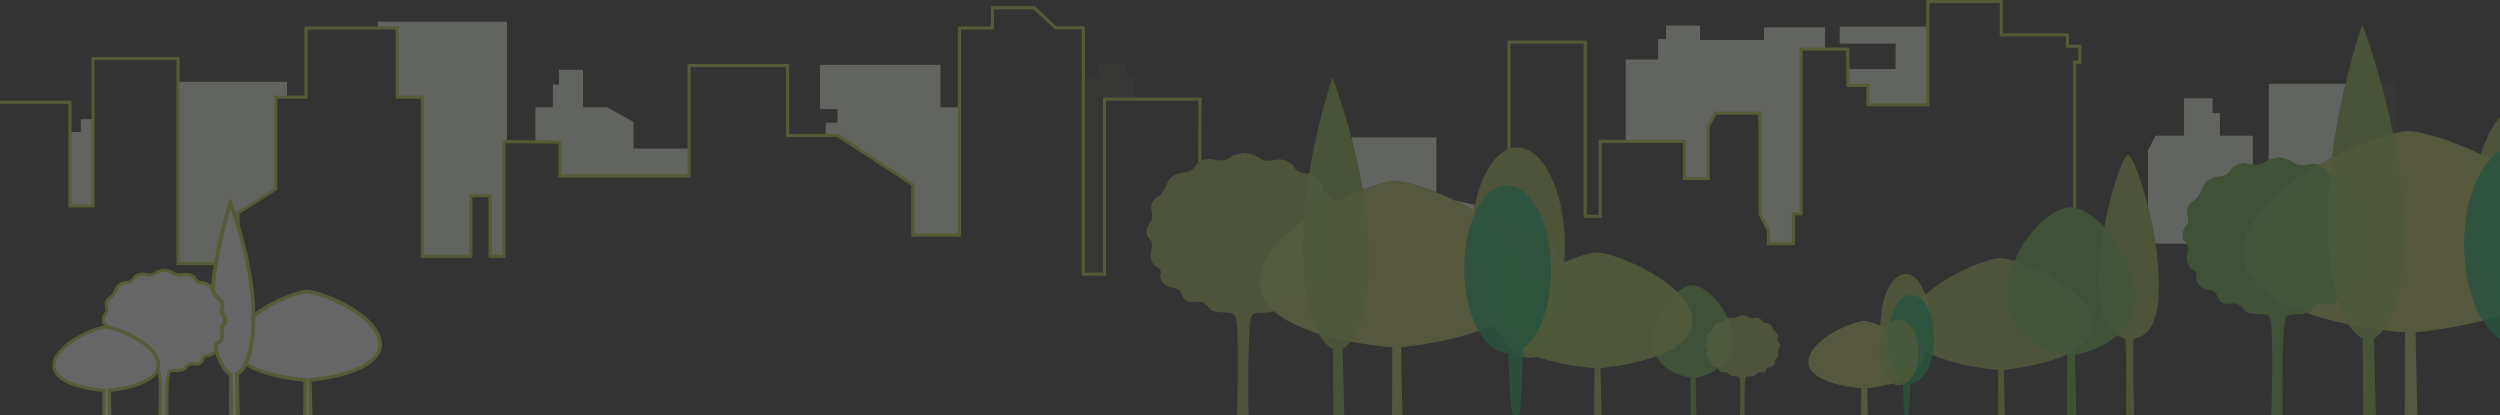 <svg width="686" height="114" viewBox="0 0 343 57" fill="none" xmlns="http://www.w3.org/2000/svg">
<rect x="0" y="0" width="343" height="57" fill="#333333" stroke="none"/>
<g opacity="0.25">
<g clip-path="url(#clip0)">
<path d="M247.102 6.74V29.34H246.062V33.43H242.642V31.61L241.452 29.33V15.53H235.362L234.362 17.33V24.5H231.102V19.39H223.052V8.16H227.502V5.38H228.582V3.51H233.252V5.49H242.012V3.76H250.402V6.62V6.74H247.102Z" fill="#F0F7E8"/>
<path d="M264.5 14.37H256.28V11.72H253.53V9.48H260.08V5.99H252.41V3.65H264.5V14.37Z" fill="#F0F7E8"/>
<path d="M12.762 16.35V28.24H9.602V18.11H11.082V16.35H12.762Z" fill="#F0F7E8"/>
<path d="M131.633 32.24H125.233V25.33L114.893 18.58H113.283V16.83H114.913V14.96H112.513V8.9H129.023V14.73H131.633V32.24Z" fill="#F0F7E8"/>
<path d="M69.151 19.43V35.17H67.241V26.85H64.581V35.17H57.941V13.33H54.491V3.84H51.821V2.98H69.551V19.43H69.151Z" fill="#F0F7E8"/>
<path d="M94.531 24.13H76.821V19.5L73.461 19.47V14.71H75.851V11.61H76.691V9.58H79.991V14.71H83.291L86.921 16.74V20.38H94.531V24.13Z" fill="#F0F7E8"/>
<path d="M37.843 25.93L32.673 29.22V36.17H24.423V11.38C24.473 11.28 24.493 11.22 24.493 11.22H39.383V13.34H37.833V25.93H37.843Z" fill="#F0F7E8"/>
<path d="M319.96 21.67C319.36 21.98 318.76 22.31 318.17 22.65C317.13 22.27 316.62 22.78 315.59 22.65C314.59 22.53 314.88 22.26 313.82 21.9C312.76 21.54 312.55 21.54 311.48 21.88C311.4 21.91 311.34 21.93 311.27 21.96V11.5H321.82C321.13 14.43 320.43 17.94 319.96 21.67Z" fill="#F0F7E8"/>
<path d="M202.363 28.1C202.313 28.35 202.253 28.61 202.213 28.87C201.353 28.38 200.483 27.92 199.623 27.51L202.363 28.1Z" fill="#F0F7E8"/>
<path d="M191.43 24.86C190.58 24.87 188.93 25.29 186.95 26.03C186.52 23.49 185.97 21.07 185.41 18.94L185.49 18.85H197.07V26.39C194.58 25.41 192.44 24.86 191.43 24.86Z" fill="#F0F7E8"/>
<path d="M306.894 22.66C305.824 23.14 306.254 23.48 305.464 23.97C304.674 24.46 304.184 23.99 302.934 24.8C302.174 25.3 302.304 26.09 301.464 27.12C301.024 27.65 300.474 27.69 300.184 28.43C299.904 29.14 300.414 29.88 300.194 30.56C300.054 31.01 299.484 31.37 299.484 32.31C299.484 33.04 299.864 33.06 300.064 33.43H295.724C295.454 31.64 295.094 29.9 294.704 28.33V20.65L295.734 18.62H299.654V13.49H303.574V15.52H304.574V18.62H309.094V22.06V22.62C308.374 22.52 307.864 22.23 306.894 22.66Z" fill="#F0F7E8"/>
<path d="M-13.017 42.03H-7.407V14.24H9.383V28.46H12.973V8.24H24.213V36.38H32.883V29.34L38.053 26.05V13.55H42.193V4.05H54.283V13.55H57.723V35.38H64.803V27.06H67.023V35.38H69.363V19.64L76.613 19.71V24.34H94.743V9.21H107.853V18.79H114.833L125.023 25.45V32.46H131.843V4.05H136.373V1.27H141.783L144.753 4.02H148.423V37.83H151.753V13.81H164.433L164.383 22.21H164.813L164.863 13.39H151.333V37.4H148.843V3.6H144.913L141.953 0.84H135.943V3.63H131.413V32.03H125.443V25.22L125.343 25.15L114.953 18.37H108.273V8.78H94.323V23.92H77.033V19.29L68.933 19.21V34.96H67.453V26.63H64.373V34.96H58.153V13.12H54.713V3.63H41.763V13.12H37.633V25.82L32.463 29.11V35.96H24.643V7.81H12.553V28.03H9.813V13.81H-7.827V41.6H-12.587V23.81H-24.807V19.21H-39.567V23.42H-43.857V22.11H-57.147L-57.127 37.03H-58.537V26.27H-71.337L-73.377 28.97V34.24L-78.247 34.19V28.31H-84.247V31.43H-84.747V25.41H-88.057V40.03H-94.527L-94.587 38.26V15.83H-113.027V30.88H-116.087V21.18H-124.377V23.82H-130.677V33.96H-140.687V31.03L-145.147 28.26H-148.637V19.74H-149.847V17.75H-159.107V19.69H-160.157V30.89H-163.687L-166.157 28.32V24.88H-167.417V28.31L-170.057 31.06H-171.377L-171.387 21.95L-174.807 12.7H-176.277L-179.417 21.97V32.75H-180.487V31.89H-184.667V32.81H-187.737V29.3L-190.427 28.34V19.21H-204.397V26.56H-210.907V15.06H-218.757V32.67H-223.997V33.1H-218.337V15.48H-211.327V26.99H-203.967V19.63H-190.847V28.64L-188.167 29.6V33.23H-184.237V32.31H-180.907V33.17H-178.997V22L-175.967 13.13H-175.107L-171.807 22.06V31.49H-169.877L-166.987 28.48V25.3H-166.587V28.49L-163.877 31.32H-159.727V20.11H-158.677V18.18H-150.267V20.17H-149.057V28.68H-145.267L-141.107 31.26V34.39H-130.247V24.24H-123.957V21.61H-116.517V31.3H-112.597V16.25H-95.017V38.27L-94.947 40.46H-87.627V25.83H-85.177V31.85H-83.817V28.74H-78.667V34.62L-72.947 34.67V29.11L-71.127 26.7H-58.967V37.45H-56.677L-56.717 36.44V22.53H-44.287V23.84H-39.147V19.64H-25.237V24.24H-13.017V42.03Z" fill="#B9D545"/>
<path d="M242.42 33.65H246.27V29.55H247.32V6.95H253.31V11.94H256.07V14.58H264.71V0.43H274.36V4.99H283.43V6.55H285.14V8.31H284.43V28.55H284.85V8.74H285.57V6.13H283.85V4.56H274.78V0H264.28V14.16H256.5V11.51H253.74V6.52H246.89V29.13H245.84V33.22H242.85L242.83 31.51L241.66 29.28V15.31H235.24L234.15 17.33V24.29H231.31V19.18H219.34V29.46H217.71V5.56H206.82V20.52H207.24V5.99H217.28V29.88H219.77V19.61H230.89V24.71H234.58V17.39L235.49 15.74H241.24L241.26 29.43L242.42 31.67V33.65Z" fill="#B9D545"/>
<path opacity="0.84" d="M287.023 43.8C285.973 39.02 276.513 35.4 274.403 35.41C272.283 35.43 262.883 39.2 261.913 44.01C260.743 49.85 274.123 50.74 274.123 50.74L274.103 57.13L274.583 57.12H275.053L274.933 50.73C274.933 50.73 288.303 49.61 287.023 43.8Z" fill="#AFD355"/>
<path opacity="0.84" d="M353.214 33.1C351.324 24.48 334.264 17.95 330.454 17.98C326.644 18.01 309.694 24.82 307.954 33.48C305.824 44.01 329.964 45.61 329.964 45.61L329.924 57.13L330.784 57.12L331.654 57.11L331.414 45.59C331.404 45.6 355.504 43.59 353.214 33.1Z" fill="#D7E262"/>
<path opacity="0.9" d="M237.702 46.13C237.232 42.17 233.942 39.13 232.192 39.14C230.442 39.16 227.202 42.25 226.792 46.21C226.302 51.04 231.962 51.82 231.962 51.82L231.942 57.11H232.342H232.742L232.642 51.83C232.632 51.83 238.272 50.95 237.702 46.13Z" fill="#75BC4C"/>
<path opacity="0.84" d="M296.181 38.1C295.911 30.18 292.781 21.23 291.961 21.24C291.151 21.25 288.121 30.23 287.991 38.14C287.841 46.44 290.981 45.95 291.451 46.45C291.561 46.57 291.611 46.79 291.621 46.87C291.791 49.43 291.701 57.12 291.701 57.12H292.801C292.801 57.12 292.591 49.43 292.701 46.87C292.701 46.79 292.691 46.64 292.801 46.51C293.141 46.09 296.471 46.79 296.181 38.1Z" fill="#AFD355"/>
<path opacity="0.9" d="M232.114 43.32C231.034 38.37 221.234 34.61 219.034 34.63C216.844 34.65 207.104 38.56 206.104 43.54C204.894 49.59 218.754 50.51 218.754 50.51L218.734 57.13H219.224H219.724L219.584 50.51C219.594 50.5 233.434 49.34 232.114 43.32Z" fill="#AFD355"/>
<path opacity="0.84" d="M263.303 49.09C262.663 46.2 256.963 44.02 255.683 44.03C254.413 44.04 248.743 46.32 248.153 49.21C247.443 52.73 255.363 53.27 255.363 53.27L255.343 57.12H255.953H256.263L256.183 53.27C256.183 53.27 264.073 52.6 263.303 49.09Z" fill="#D7E262"/>
<path opacity="0.9" d="M324.991 30.71C324.781 30.02 325.301 29.29 325.031 28.58C324.751 27.84 324.201 27.78 323.771 27.24C322.941 26.21 323.081 25.41 322.331 24.9C321.091 24.09 320.591 24.55 319.811 24.05C319.031 23.55 319.461 23.22 318.401 22.73C317.201 22.17 316.701 22.78 315.601 22.64C314.601 22.52 314.891 22.25 313.831 21.89C312.771 21.53 312.561 21.53 311.491 21.87C310.421 22.22 310.711 22.5 309.711 22.6C308.601 22.72 308.121 22.11 306.901 22.65C305.831 23.13 306.261 23.47 305.471 23.96C304.681 24.45 304.191 23.98 302.941 24.79C302.181 25.29 302.311 26.08 301.471 27.11C301.031 27.64 300.481 27.68 300.191 28.42C299.911 29.13 300.421 29.87 300.201 30.55C300.061 31 299.491 31.36 299.491 32.3C299.491 33.28 300.171 32.97 300.201 33.98C300.221 34.7 299.871 35.28 300.141 36.04C300.511 37.09 301.031 36.89 301.311 37.32C301.591 37.75 300.821 38.28 301.951 39.33C302.471 39.82 303.261 39.73 303.731 39.98C304.291 40.28 304.171 41.02 304.661 41.39C305.611 42.1 306.141 41.23 307.251 41.87C307.941 42.26 307.711 42.66 308.521 42.91C309.771 43.29 311.051 42.81 311.421 43.59C312.041 44.88 311.621 57.1 311.621 57.1H312.401L313.181 57.09C313.181 57.09 312.971 44.89 313.611 43.6C313.991 42.83 315.261 43.33 316.511 42.96C317.321 42.72 317.111 42.32 317.801 41.94C318.921 41.32 319.441 42.19 320.401 41.5C320.911 41.14 320.781 40.4 321.351 40.1C321.831 39.85 322.611 39.94 323.141 39.47C324.291 38.43 323.531 37.89 323.811 37.46C324.101 37.03 324.621 37.24 325.001 36.2C325.271 35.45 324.931 34.86 324.961 34.14C325.001 33.14 325.681 33.46 325.691 32.48C325.691 31.52 325.131 31.16 324.991 30.71Z" fill="#75BC4C"/>
<path opacity="0.84" d="M329.891 31.11C329.631 17.67 324.091 3.34 324.091 3.34C324.091 3.34 319.121 17.87 319.391 31.32C319.651 44.76 324.171 46.46 324.171 46.46L324.231 57.13L325.101 57.12L325.971 57.11L325.711 46.43C325.711 46.43 330.151 44.56 329.891 31.11Z" fill="#9BCB4D"/>
<path opacity="0.84" d="M210.193 37.33C208.633 30.22 194.583 24.84 191.433 24.87C188.283 24.9 174.324 30.51 172.894 37.65C171.144 46.32 191.023 47.65 191.023 47.65L190.993 57.14H191.704L192.413 57.13L192.224 47.64C192.224 47.63 212.083 45.97 210.193 37.33Z" fill="#D7E262"/>
<path opacity="0.84" d="M183.311 30.24C183.101 29.54 183.631 28.79 183.351 28.07C183.061 27.31 182.501 27.26 182.061 26.71C181.221 25.66 181.361 24.85 180.591 24.33C179.331 23.5 178.821 23.98 178.031 23.46C177.241 22.95 177.681 22.61 176.591 22.12C175.361 21.55 174.861 22.17 173.741 22.03C172.721 21.91 173.021 21.64 171.931 21.26C170.851 20.89 170.641 20.89 169.551 21.24C168.461 21.6 168.761 21.88 167.741 21.99C166.621 22.11 166.121 21.49 164.881 22.04C163.781 22.53 164.221 22.87 163.421 23.37C162.621 23.87 162.111 23.39 160.841 24.21C160.061 24.71 160.201 25.53 159.341 26.57C158.891 27.11 158.331 27.15 158.031 27.91C157.741 28.62 158.271 29.38 158.041 30.08C157.901 30.54 157.321 30.9 157.321 31.86C157.321 32.86 158.011 32.54 158.051 33.57C158.071 34.29 157.711 34.9 157.981 35.67C158.361 36.74 158.891 36.53 159.171 36.98C159.461 37.41 158.681 37.96 159.831 39.03C160.351 39.52 161.161 39.43 161.651 39.7C162.211 40.01 162.091 40.76 162.601 41.14C163.571 41.86 164.111 40.97 165.241 41.63C165.941 42.02 165.711 42.43 166.531 42.68C167.801 43.08 169.101 42.58 169.481 43.37C170.111 44.69 169.691 57.14 169.691 57.14L170.491 57.13H171.291C171.291 57.13 171.071 44.7 171.721 43.39C172.111 42.6 173.401 43.12 174.681 42.74C175.511 42.5 175.291 42.09 175.991 41.7C177.121 41.06 177.661 41.96 178.641 41.25C179.161 40.88 179.031 40.13 179.611 39.83C180.101 39.57 180.891 39.67 181.431 39.18C182.601 38.12 181.821 37.57 182.111 37.13C182.401 36.7 182.931 36.91 183.321 35.85C183.601 35.09 183.251 34.48 183.281 33.75C183.331 32.73 184.011 33.05 184.031 32.05C184.031 31.08 183.451 30.71 183.311 30.24Z" fill="#AFD355"/>
<path opacity="0.84" d="M243.933 46.79C243.853 46.52 244.053 46.23 243.943 45.96C243.833 45.67 243.613 45.65 243.443 45.44C243.123 45.04 243.173 44.73 242.883 44.53C242.403 44.21 242.203 44.39 241.903 44.19C241.603 44 241.763 43.87 241.353 43.67C240.883 43.45 240.693 43.69 240.263 43.64C239.873 43.59 239.983 43.49 239.573 43.35C239.153 43.21 239.073 43.21 238.663 43.34C238.243 43.48 238.363 43.59 237.963 43.63C237.533 43.68 237.343 43.44 236.863 43.65C236.443 43.84 236.613 43.97 236.303 44.16C235.993 44.35 235.803 44.17 235.313 44.48C235.013 44.67 235.073 44.98 234.743 45.39C234.573 45.6 234.363 45.61 234.243 45.9C234.133 46.17 234.333 46.47 234.253 46.73C234.193 46.91 233.973 47.05 233.973 47.41C233.973 47.8 234.233 47.67 234.253 48.07C234.263 48.35 234.123 48.58 234.233 48.87C234.373 49.28 234.583 49.2 234.693 49.37C234.803 49.54 234.503 49.75 234.943 50.16C235.143 50.35 235.453 50.32 235.643 50.42C235.863 50.54 235.813 50.83 236.003 50.97C236.373 51.25 236.583 50.91 237.013 51.16C237.283 51.31 237.193 51.47 237.513 51.56C238.003 51.71 238.503 51.52 238.643 51.83C238.883 52.34 238.723 57.12 238.723 57.12H239.033H239.343C239.343 57.12 239.263 52.34 239.513 51.84C239.663 51.54 240.163 51.74 240.643 51.59C240.963 51.49 240.883 51.34 241.143 51.19C241.583 50.94 241.783 51.29 242.163 51.02C242.363 50.88 242.313 50.59 242.533 50.47C242.723 50.37 243.023 50.41 243.233 50.22C243.683 49.81 243.383 49.6 243.493 49.43C243.603 49.26 243.803 49.34 243.953 48.93C244.063 48.64 243.923 48.41 243.943 48.13C243.963 47.74 244.223 47.86 244.223 47.48C244.213 47.11 243.983 46.96 243.933 46.79Z" fill="#AFD355"/>
<path opacity="0.84" d="M187.822 34.62C187.602 22.99 182.812 10.6 182.812 10.6C182.812 10.6 178.512 23.17 178.742 34.8C178.972 46.43 182.882 47.89 182.882 47.89L182.922 57.12H183.682L184.442 57.11L184.222 47.87C184.212 47.87 188.052 46.25 187.822 34.62Z" fill="#9BCB4D"/>
<path opacity="0.84" d="M201.822 33.63C201.882 41 204.812 46.96 208.372 46.93C211.932 46.9 214.762 40.9 214.702 33.53C214.642 26.15 211.702 20.2 208.152 20.23C204.592 20.25 201.762 26.26 201.822 33.63Z" fill="#AFD355"/>
<path opacity="0.84" d="M204.744 40.63C204.784 45.33 207.144 49.11 210.014 49.08C212.884 49.05 215.184 45.23 215.144 40.54C215.104 35.85 212.744 32.06 209.874 32.09C207.004 32.11 204.704 35.94 204.744 40.63Z" fill="#9BCB4D"/>
<path opacity="0.84" d="M264.804 44.67C264.774 48.57 263.224 51.71 261.344 51.7C259.464 51.68 257.964 48.51 257.994 44.61C258.024 40.71 259.584 37.57 261.464 37.59C263.334 37.6 264.834 40.77 264.804 44.67Z" fill="#AFD355"/>
<path opacity="0.84" d="M262.251 40.46C260.511 40.45 259.081 43.16 259.051 46.51C259.031 49.13 259.871 51.37 261.071 52.23C261.101 53.75 261.171 57.11 261.371 57.11C261.621 57.11 261.541 57.11 261.751 57.11C261.901 57.11 262.041 54.24 262.111 52.61C262.121 52.61 262.141 52.61 262.151 52.61C263.891 52.62 265.321 49.91 265.351 46.55C265.381 43.21 263.991 40.48 262.251 40.46Z" fill="#08AE61"/>
<path opacity="0.84" d="M263.261 48.37C263.241 50.85 261.991 52.85 260.471 52.84C258.951 52.83 257.741 50.8 257.761 48.33C257.781 45.85 259.031 43.85 260.551 43.86C262.061 43.87 263.281 45.89 263.261 48.37Z" fill="#9BCB4D"/>
<path opacity="0.84" d="M200.894 37C200.844 30.65 203.474 25.47 206.764 25.44C210.054 25.41 212.763 30.54 212.823 36.9C212.863 41.94 211.234 46.22 208.904 47.81C208.884 49.4 208.764 57.11 208.314 57.11C207.834 57.11 208.004 57.11 207.594 57.12C207.244 57.12 206.963 49.52 206.933 48.46C203.643 48.46 200.944 43.34 200.894 37Z" fill="#08AE61"/>
<path opacity="0.84" d="M339.174 29.82C339.244 38.42 342.664 45.36 346.814 45.32C350.964 45.28 354.264 38.29 354.194 29.69C354.124 21.09 350.704 14.15 346.554 14.19C342.404 14.22 339.094 21.23 339.174 29.82Z" fill="#AFD355"/>
<path opacity="0.84" d="M342.572 37.979C342.622 43.449 345.372 47.859 348.722 47.839C352.072 47.809 354.752 43.349 354.702 37.889C354.652 32.419 351.902 27.999 348.552 28.029C345.202 28.049 342.532 32.509 342.572 37.979Z" fill="#9BCB4D"/>
<path opacity="0.84" d="M338.083 33.75C338.023 26.34 341.083 20.31 344.923 20.27C348.763 20.24 351.923 26.22 351.983 33.63C352.033 39.5 350.123 44.49 347.423 46.34C347.403 48.2 347.263 57.18 346.733 57.19C346.173 57.2 346.363 57.19 345.893 57.2C345.483 57.2 345.163 48.34 345.123 47.1C341.293 47.11 338.153 41.13 338.083 33.75Z" fill="#08AE61"/>
<path opacity="0.9" d="M292.801 39.59C292.051 33.27 286.801 28.42 284.001 28.45C281.201 28.47 276.041 33.4 275.391 39.74C274.601 47.44 283.641 48.69 283.641 48.69L283.601 57.13L284.231 57.12H284.861L284.691 48.68C284.701 48.68 293.721 47.28 292.801 39.59Z" fill="#75BC4C"/>
<path opacity="0.1" d="M151.54 13.6V37.61H148.63V10.74H150.65V8.76H154.59V10.63H155.5V13.41V13.6H151.54Z" fill="#AFD355"/>
<path opacity="0.1" d="M328.351 18.33C327.841 15.85 327.261 13.54 326.701 11.49H328.641V15.53V18.25C328.541 18.29 328.451 18.31 328.351 18.33Z" fill="#AFD355"/>
<path d="M21.701 49.62C21.101 46.9 15.731 44.84 14.521 44.85C13.331 44.86 7.981 47 7.431 49.73C6.761 53.05 14.231 53.55 14.231 53.55L14.221 57.18H14.801H15.071L15.001 53.55C14.991 53.56 22.421 52.92 21.701 49.62Z" fill="white"/>
<path d="M14 57.41L15.29 57.4L15.22 53.76C16.18 53.66 20.22 53.12 21.55 51.32C21.94 50.8 22.06 50.21 21.92 49.58C21.29 46.74 15.85 44.64 14.54 44.64C13.21 44.65 7.81 46.82 7.23 49.7C7.1 50.34 7.24 50.92 7.63 51.44C8.99 53.22 13.05 53.68 14.02 53.77L14 57.41ZM14.84 56.97H14.43L14.44 53.35L14.24 53.34C14.19 53.34 9.35 52.99 7.96 51.17C7.64 50.75 7.53 50.3 7.64 49.78C8.16 47.21 13.36 45.08 14.52 45.07C15.73 45.07 20.91 47.08 21.48 49.67C21.59 50.18 21.49 50.64 21.18 51.06C19.82 52.9 15.01 53.34 14.96 53.34L14.76 53.36L14.84 56.97Z" fill="#B9D545"/>
<path d="M21.699 49.62C21.109 46.95 15.949 44.93 14.609 44.86C14.539 44.35 14.169 44.48 14.169 43.89C14.169 43.29 14.529 43.06 14.619 42.77C14.759 42.33 14.429 41.86 14.609 41.41C14.799 40.94 15.149 40.91 15.429 40.57C15.969 39.92 15.879 39.41 16.369 39.09C17.159 38.58 17.479 38.88 17.979 38.56C18.479 38.25 18.209 38.03 18.899 37.72C19.669 37.37 19.979 37.76 20.689 37.69C21.329 37.62 21.139 37.45 21.819 37.22C22.499 37 22.629 37 23.309 37.23C23.989 37.46 23.799 37.64 24.439 37.71C25.139 37.8 25.459 37.41 26.229 37.76C26.909 38.08 26.639 38.29 27.129 38.6C27.629 38.92 27.949 38.63 28.739 39.15C29.219 39.47 29.129 39.98 29.659 40.64C29.929 40.98 30.289 41.02 30.469 41.49C30.639 41.94 30.309 42.41 30.439 42.85C30.529 43.14 30.889 43.38 30.879 43.97C30.869 44.6 30.439 44.4 30.419 45.04C30.399 45.5 30.619 45.87 30.439 46.35C30.199 47.02 29.869 46.89 29.679 47.15C29.499 47.42 29.989 47.77 29.249 48.44C28.919 48.75 28.409 48.69 28.109 48.84C27.749 49.03 27.819 49.51 27.499 49.74C26.889 50.19 26.549 49.63 25.839 50.02C25.399 50.27 25.539 50.52 25.019 50.67C24.219 50.91 23.409 50.59 23.169 51.08C22.769 51.9 22.899 57.17 22.899 57.17H22.399H21.899C21.899 57.17 22.159 51.9 21.769 51.07C21.719 50.96 21.629 50.9 21.529 50.85C21.739 50.51 21.799 50.1 21.699 49.62Z" fill="white"/>
<path d="M21.679 57.42H23.129L23.119 57.2C23.069 55.1 23.089 51.78 23.369 51.21C23.449 51.04 23.689 51.03 24.099 51.03C24.399 51.03 24.739 51.02 25.099 50.92C25.459 50.81 25.569 50.66 25.679 50.51C25.749 50.42 25.809 50.33 25.969 50.25C26.219 50.11 26.459 50.12 26.689 50.15C27.029 50.2 27.349 50.17 27.649 49.95C27.849 49.8 27.929 49.6 27.999 49.42C28.069 49.24 28.119 49.13 28.229 49.07C28.319 49.02 28.449 49 28.599 48.97C28.849 48.92 29.169 48.86 29.419 48.63C29.989 48.12 29.929 47.72 29.889 47.47C29.879 47.38 29.869 47.33 29.879 47.31C29.909 47.26 29.959 47.24 30.049 47.19C30.229 47.1 30.479 46.96 30.659 46.46C30.789 46.11 30.739 45.8 30.689 45.53C30.659 45.38 30.639 45.23 30.649 45.08C30.659 44.85 30.729 44.79 30.819 44.69C30.939 44.57 31.109 44.41 31.109 44.01C31.119 43.55 30.929 43.27 30.789 43.06C30.729 42.97 30.679 42.89 30.659 42.82C30.609 42.66 30.649 42.48 30.689 42.28C30.739 42.03 30.799 41.74 30.679 41.44C30.549 41.09 30.329 40.94 30.139 40.8C30.029 40.72 29.929 40.64 29.839 40.53C29.619 40.25 29.509 40 29.419 39.77C29.299 39.48 29.189 39.2 28.869 38.99C28.389 38.67 28.049 38.63 27.779 38.6C27.579 38.58 27.439 38.56 27.259 38.44C27.089 38.33 27.039 38.24 26.979 38.14C26.859 37.94 26.739 37.77 26.329 37.58C25.889 37.38 25.479 37.4 25.119 37.47C24.919 37.51 24.719 37.54 24.479 37.51C24.179 37.47 24.109 37.42 23.989 37.34C23.869 37.26 23.729 37.15 23.389 37.04C22.679 36.8 22.509 36.79 21.759 37.03C21.419 37.14 21.279 37.24 21.159 37.33C21.039 37.41 20.969 37.46 20.669 37.49C20.419 37.52 20.229 37.48 20.029 37.44C19.669 37.37 19.259 37.34 18.819 37.54C18.409 37.72 18.279 37.89 18.169 38.09C18.109 38.2 18.059 38.28 17.879 38.39C17.699 38.5 17.559 38.52 17.359 38.54C17.089 38.57 16.749 38.6 16.259 38.92C15.939 39.13 15.829 39.4 15.699 39.69C15.599 39.91 15.499 40.17 15.269 40.44C15.179 40.55 15.069 40.63 14.959 40.7C14.769 40.84 14.549 40.99 14.419 41.34C14.299 41.63 14.359 41.92 14.399 42.18C14.439 42.38 14.469 42.56 14.419 42.72C14.399 42.78 14.349 42.86 14.289 42.95C14.149 43.16 13.959 43.44 13.959 43.91C13.959 44.31 14.119 44.47 14.239 44.6C14.329 44.69 14.379 44.74 14.399 44.91L14.419 45.09L14.599 45.1C15.989 45.17 20.949 47.23 21.489 49.69C21.579 50.09 21.529 50.45 21.359 50.81L21.259 51.01L21.469 51.1C21.539 51.13 21.569 51.16 21.599 51.21C21.869 51.78 21.809 55.11 21.709 57.21L21.679 57.42ZM22.689 56.98H22.139C22.189 55.87 22.349 51.78 21.979 51C21.939 50.92 21.889 50.85 21.819 50.79C21.969 50.4 21.999 49.99 21.909 49.56C21.299 46.8 16.319 44.85 14.779 44.65C14.719 44.46 14.619 44.35 14.529 44.27C14.429 44.17 14.369 44.11 14.369 43.89C14.369 43.56 14.499 43.36 14.629 43.18C14.709 43.07 14.779 42.97 14.819 42.84C14.899 42.58 14.849 42.32 14.809 42.09C14.769 41.87 14.729 41.67 14.799 41.49C14.889 41.26 15.019 41.17 15.189 41.05C15.309 40.96 15.449 40.86 15.579 40.71C15.849 40.38 15.969 40.09 16.079 39.85C16.189 39.59 16.269 39.41 16.469 39.28C16.869 39.02 17.129 38.99 17.379 38.97C17.599 38.95 17.819 38.92 18.079 38.76C18.349 38.59 18.439 38.44 18.509 38.31C18.589 38.18 18.649 38.08 18.969 37.94C19.319 37.78 19.609 37.81 19.919 37.87C20.129 37.91 20.379 37.96 20.689 37.93C21.069 37.89 21.209 37.81 21.379 37.69C21.479 37.62 21.589 37.54 21.869 37.45C22.529 37.24 22.589 37.24 23.229 37.46C23.499 37.55 23.619 37.63 23.719 37.71C23.889 37.83 24.029 37.91 24.409 37.96C24.719 38 24.969 37.95 25.179 37.91C25.499 37.85 25.779 37.83 26.129 37.99C26.449 38.14 26.509 38.24 26.579 38.37C26.649 38.49 26.739 38.65 26.999 38.82C27.259 38.99 27.479 39.02 27.699 39.04C27.949 39.07 28.209 39.1 28.609 39.36C28.819 39.5 28.889 39.68 28.999 39.94C29.099 40.18 29.219 40.48 29.479 40.8C29.609 40.96 29.749 41.06 29.869 41.15C30.039 41.27 30.169 41.37 30.259 41.6C30.329 41.78 30.289 41.98 30.249 42.2C30.199 42.43 30.149 42.69 30.229 42.94C30.269 43.07 30.339 43.18 30.409 43.29C30.529 43.48 30.659 43.67 30.659 44C30.659 44.23 30.599 44.28 30.499 44.38C30.379 44.5 30.209 44.66 30.199 45.06C30.189 45.25 30.219 45.43 30.249 45.59C30.289 45.84 30.329 46.06 30.239 46.31C30.109 46.66 29.979 46.73 29.829 46.81C29.719 46.87 29.599 46.93 29.509 47.07C29.399 47.24 29.429 47.4 29.449 47.54C29.479 47.74 29.519 47.96 29.119 48.32C28.959 48.47 28.739 48.51 28.509 48.55C28.339 48.58 28.169 48.61 28.019 48.69C27.759 48.83 27.659 49.07 27.589 49.27C27.529 49.41 27.489 49.54 27.389 49.61C27.079 49.84 26.929 49.76 26.739 49.73C26.419 49.69 26.079 49.7 25.749 49.88C25.509 50.01 25.409 50.15 25.329 50.26C25.249 50.37 25.199 50.44 24.979 50.51C24.689 50.6 24.369 50.6 24.099 50.61C23.649 50.62 23.189 50.62 22.989 51.04C22.609 51.79 22.669 55.88 22.689 56.98Z" fill="#B9D545"/>
<path d="M29.689 47.18C29.869 46.91 30.209 47.04 30.448 46.38C30.628 45.9 30.409 45.52 30.428 45.07C30.459 44.43 30.889 44.63 30.889 44C30.898 43.4 30.538 43.17 30.448 42.88C30.319 42.45 30.648 41.97 30.479 41.52C30.299 41.05 29.939 41.01 29.669 40.67C29.389 40.32 29.279 40.01 29.169 39.75C29.678 33.57 31.619 27.89 31.619 27.89C31.619 27.89 34.639 35.7 34.779 43.02C34.928 50.34 32.498 51.37 32.498 51.37L32.639 57.19H32.158H31.689L31.659 51.38C31.659 51.38 30.398 50.91 29.628 47.97C29.759 47.61 29.558 47.37 29.689 47.18Z" fill="white"/>
<path d="M31.43 57.45L32.91 57.44L32.77 51.51C33.34 51.13 35.17 49.41 35.04 43.01C34.9 35.72 31.89 27.87 31.86 27.79L31.6 27.12L31.37 27.8C31.35 27.86 29.41 33.57 28.91 39.72V39.78L28.98 39.94C29.08 40.18 29.21 40.49 29.48 40.82C29.61 40.98 29.75 41.09 29.88 41.18C30.05 41.3 30.17 41.39 30.25 41.6C30.31 41.77 30.28 41.95 30.23 42.17C30.19 42.4 30.13 42.67 30.21 42.94C30.25 43.08 30.33 43.19 30.4 43.3C30.52 43.49 30.64 43.67 30.64 43.98C30.64 44.19 30.59 44.23 30.49 44.32C30.36 44.44 30.19 44.61 30.17 45.03C30.16 45.23 30.19 45.4 30.22 45.57C30.26 45.82 30.3 46.03 30.21 46.26C30.09 46.59 29.97 46.66 29.82 46.73C29.71 46.78 29.58 46.85 29.48 47.01C29.36 47.19 29.39 47.37 29.41 47.51C29.43 47.63 29.44 47.73 29.4 47.85L29.37 47.93L29.39 48.01C30.03 50.44 31.01 51.27 31.41 51.51L31.43 57.45ZM32.37 56.92H31.95L31.92 51.19L31.75 51.13C31.74 51.13 30.62 50.64 29.91 47.97C29.97 47.76 29.94 47.59 29.92 47.46C29.91 47.41 29.9 47.34 29.91 47.32C29.93 47.28 29.98 47.26 30.06 47.22C30.25 47.12 30.51 46.99 30.7 46.46C30.83 46.1 30.78 45.78 30.74 45.5C30.72 45.35 30.69 45.21 30.7 45.06C30.71 44.85 30.76 44.8 30.86 44.7C30.99 44.58 31.16 44.41 31.16 43.98C31.17 43.5 30.98 43.22 30.84 43C30.78 42.91 30.73 42.84 30.72 42.78C30.68 42.64 30.71 42.46 30.75 42.27C30.8 42.01 30.86 41.71 30.74 41.41C30.6 41.05 30.38 40.89 30.19 40.75C30.08 40.67 29.98 40.6 29.89 40.49C29.67 40.21 29.57 39.97 29.47 39.74L29.45 39.7C29.85 34.92 31.12 30.42 31.65 28.7C32.38 30.79 34.42 37.1 34.53 43.02C34.67 50.01 32.43 51.11 32.41 51.12L32.25 51.19V51.37L32.37 56.92Z" fill="#B9D545"/>
<path d="M33.709 49.89C34.269 48.75 34.809 46.75 34.769 43.34C37.319 41.34 40.969 40.02 42.089 40.01C43.769 40 51.249 42.86 52.089 46.65C53.089 51.26 42.509 52.14 42.509 52.14L42.609 57.2H42.229H41.849L41.869 52.14C41.879 52.14 36.459 51.78 33.709 49.89Z" fill="white"/>
<path d="M41.61 57.45L42.87 57.44L42.77 52.36C44.04 52.23 49.95 51.5 51.83 48.95C52.35 48.24 52.53 47.45 52.34 46.59C51.48 42.66 43.94 39.75 42.11 39.75C40.98 39.76 37.29 41.05 34.63 43.13L34.53 43.21V43.33C34.56 46.84 33.98 48.77 33.49 49.77L33.4 49.96L33.58 50.08C36.06 51.79 40.55 52.27 41.63 52.36L41.61 57.45ZM42.36 56.95H42.1L42.12 51.91L41.89 51.89C41.84 51.89 36.74 51.53 34.03 49.8C34.71 48.3 35.04 46.17 35.03 43.46C37.56 41.52 41.08 40.27 42.1 40.26C43.8 40.26 51.06 43.08 51.85 46.71C52.01 47.43 51.87 48.07 51.43 48.67C49.5 51.29 42.57 51.89 42.5 51.9L42.27 51.92L42.36 56.95Z" fill="#B9D545"/>
</g>
</g>
<defs>
<clipPath id="clip0">
<path d="M343 0H0V49C0 53.418 3.582 57 8 57H335C339.418 57 343 53.418 343 49V0Z" fill="white"/>
</clipPath>
</defs>
</svg>
